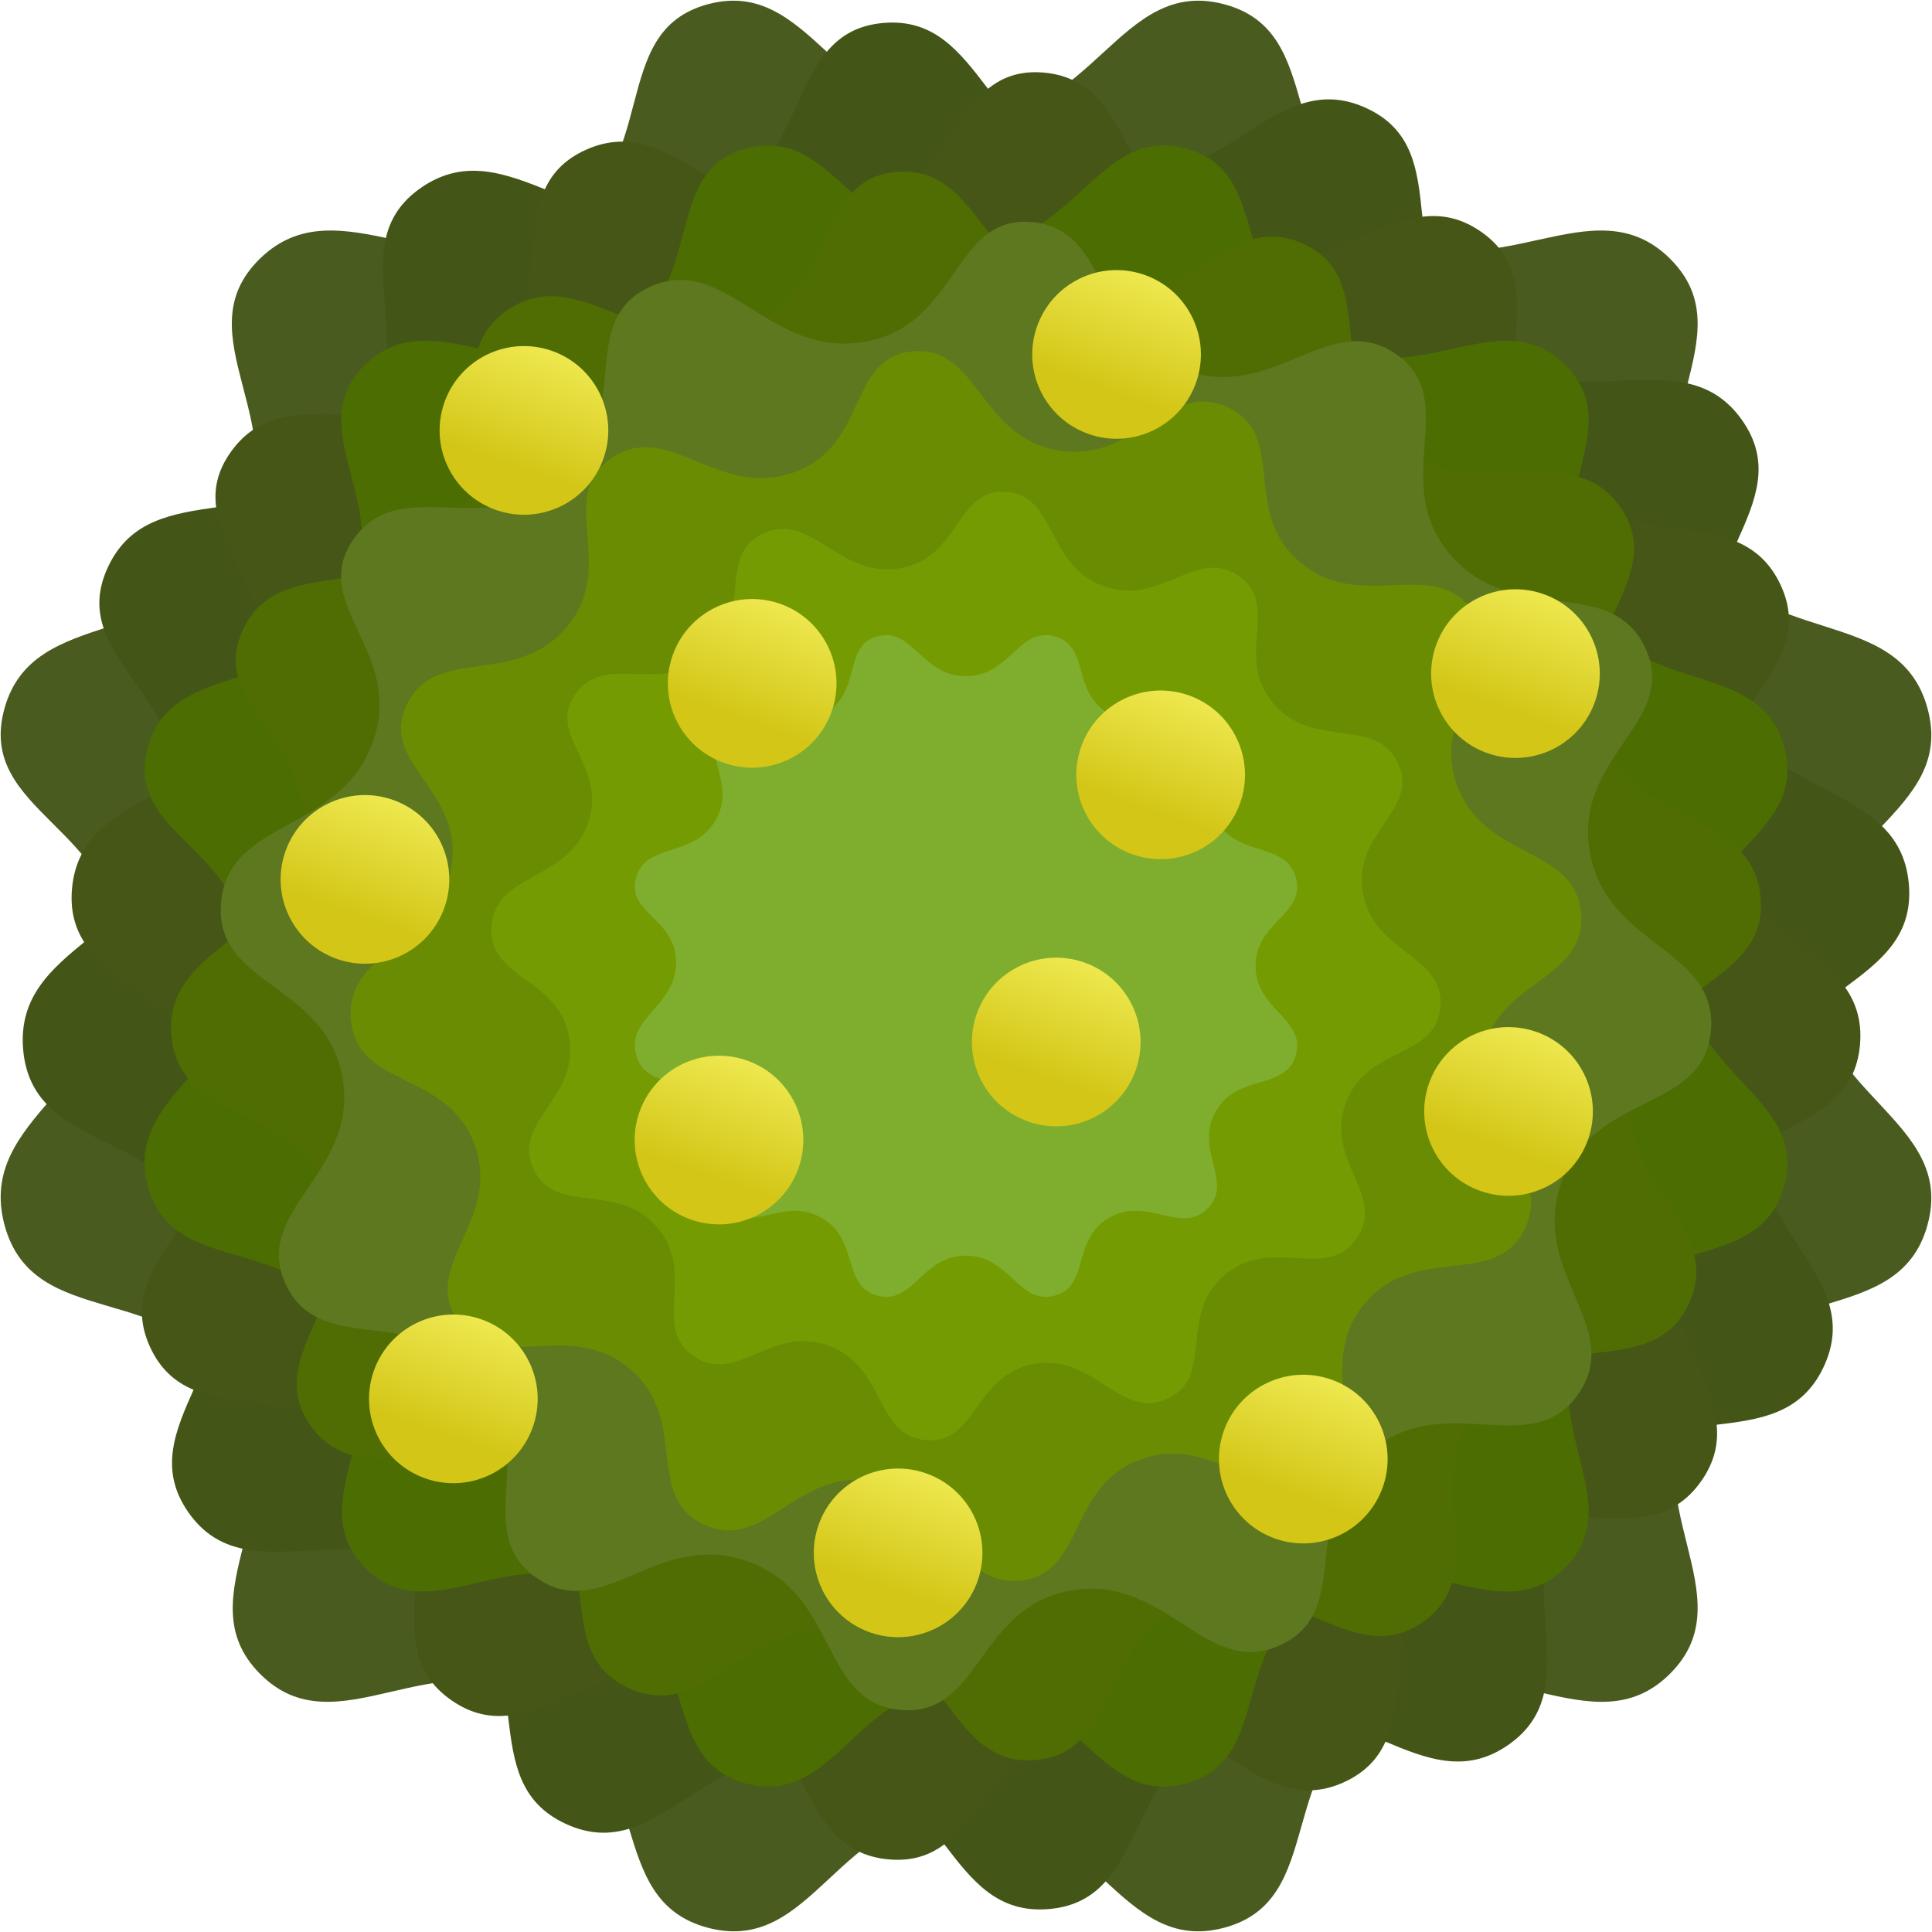 <?xml version="1.0" encoding="UTF-8" standalone="no"?>
<svg
   version="1.1"
   width="206.546"
   height="206.546"
   viewBox="0 0 206.546 206.546"
   xml:space="preserve"
   id="svg218"
   sodipodi:docname="vibrant_bush_3.svg"
   inkscape:version="1.3 (0e150ed, 2023-07-21)"
   xmlns:inkscape="http://www.inkscape.org/namespaces/inkscape"
   xmlns:sodipodi="http://sodipodi.sourceforge.net/DTD/sodipodi-0.dtd"
   xmlns:xlink="http://www.w3.org/1999/xlink"
   xmlns="http://www.w3.org/2000/svg"
   xmlns:svg="http://www.w3.org/2000/svg"><sodipodi:namedview
   id="namedview220"
   pagecolor="#505050"
   bordercolor="#eeeeee"
   borderopacity="1"
   inkscape:showpageshadow="0"
   inkscape:pageopacity="0"
   inkscape:pagecheckerboard="true"
   inkscape:deskcolor="#505050"
   showgrid="false"
   inkscape:zoom="3.4764403"
   inkscape:cx="96.075287"
   inkscape:cy="105.28011"
   inkscape:window-width="1440"
   inkscape:window-height="847"
   inkscape:window-x="0"
   inkscape:window-y="25"
   inkscape:window-maximized="0"
   inkscape:current-layer="svg218"
   showguides="true"
   inkscape:pageshadow="0" />&#10;<desc
   id="desc181">Created with Fabric.js 5.3.0</desc>&#10;<defs
   id="defs183"><linearGradient
     inkscape:collect="always"
     xlink:href="#linearGradient2"
     id="linearGradient4"
     gradientUnits="userSpaceOnUse"
     gradientTransform="matrix(2.254,1.0741268e-8,-1.0741269e-8,2.254,-38.723,123.55)"
     x1="-32.133"
     y1="26.168"
     x2="-24.133"
     y2="26.168" /><linearGradient
     inkscape:collect="always"
     id="linearGradient2"><stop
       style="stop-color:#d3c617;stop-opacity:1;"
       offset="0.278"
       id="stop1" /><stop
       style="stop-color:#eee84f;stop-opacity:1;"
       offset="1"
       id="stop2" /></linearGradient><linearGradient
     inkscape:collect="always"
     xlink:href="#linearGradient2"
     id="linearGradient4-4"
     gradientUnits="userSpaceOnUse"
     gradientTransform="matrix(2.254,1.0741268e-8,-1.0741269e-8,2.254,-62.306,85.858)"
     x1="-32.133"
     y1="26.168"
     x2="-24.133"
     y2="26.168" /><linearGradient
     inkscape:collect="always"
     xlink:href="#linearGradient2"
     id="linearGradient4-5"
     gradientUnits="userSpaceOnUse"
     gradientTransform="matrix(2.254,1.0741268e-8,-1.0741269e-8,2.254,-26.81,53.381)"
     x1="-32.133"
     y1="26.168"
     x2="-24.133"
     y2="26.168" /><linearGradient
     inkscape:collect="always"
     xlink:href="#linearGradient2"
     id="linearGradient4-3"
     gradientUnits="userSpaceOnUse"
     gradientTransform="matrix(2.254,1.0741268e-8,-1.0741269e-8,2.254,-62.218,35.539)"
     x1="-32.133"
     y1="26.168"
     x2="-24.133"
     y2="26.168" /><linearGradient
     inkscape:collect="always"
     xlink:href="#linearGradient2"
     id="linearGradient4-7"
     gradientUnits="userSpaceOnUse"
     gradientTransform="matrix(2.254,1.0741268e-8,-1.0741269e-8,2.254,-5.163,84.059)"
     x1="-32.133"
     y1="26.168"
     x2="-24.133"
     y2="26.168" /><linearGradient
     inkscape:collect="always"
     xlink:href="#linearGradient2"
     id="linearGradient4-78"
     gradientUnits="userSpaceOnUse"
     gradientTransform="matrix(2.254,1.0741268e-8,-1.0741269e-8,2.254,3.56,132.197)"
     x1="-32.133"
     y1="26.168"
     x2="-24.133"
     y2="26.168" /><linearGradient
     inkscape:collect="always"
     xlink:href="#linearGradient2"
     id="linearGradient4-1"
     gradientUnits="userSpaceOnUse"
     gradientTransform="matrix(2.254,1.0741268e-8,-1.0741269e-8,2.254,25.478,85.316)"
     x1="-32.133"
     y1="26.168"
     x2="-24.133"
     y2="26.168" /><linearGradient
     inkscape:collect="always"
     xlink:href="#linearGradient2"
     id="linearGradient4-8"
     gradientUnits="userSpaceOnUse"
     gradientTransform="matrix(2.254,1.0741268e-8,-1.0741269e-8,2.254,48.06,117.659)"
     x1="-32.133"
     y1="26.168"
     x2="-24.133"
     y2="26.168" /><linearGradient
     inkscape:collect="always"
     xlink:href="#linearGradient2"
     id="linearGradient4-58"
     gradientUnits="userSpaceOnUse"
     gradientTransform="matrix(2.254,1.0741268e-8,-1.0741269e-8,2.254,20.507,40.841)"
     x1="-32.133"
     y1="26.168"
     x2="-24.133"
     y2="26.168" /><linearGradient
     inkscape:collect="always"
     xlink:href="#linearGradient2"
     id="linearGradient4-52"
     gradientUnits="userSpaceOnUse"
     gradientTransform="matrix(2.254,1.0741268e-8,-1.0741269e-8,2.254,-12.786,8.522)"
     x1="-32.133"
     y1="26.168"
     x2="-24.133"
     y2="26.168" /><linearGradient
     inkscape:collect="always"
     xlink:href="#linearGradient2"
     id="linearGradient4-10"
     gradientUnits="userSpaceOnUse"
     gradientTransform="matrix(2.254,1.0741268e-8,-1.0741269e-8,2.254,38.133,8.969)"
     x1="-32.133"
     y1="26.168"
     x2="-24.133"
     y2="26.168" /><linearGradient
     inkscape:collect="always"
     xlink:href="#linearGradient2"
     id="linearGradient4-9"
     gradientUnits="userSpaceOnUse"
     gradientTransform="matrix(2.254,1.0741268e-8,-1.0741269e-8,2.254,66.441,66.228)"
     x1="-32.133"
     y1="26.168"
     x2="-24.133"
     y2="26.168" /></defs>&#10;&#10;<g
   id="g1"><g
     transform="matrix(0.516,0,0,0.516,103.273,103.273)"
     id="TUpbIBcTeAz7rDdmaMSty-0"
     style="fill:#495b1e;fill-opacity:1">&#10;<path
   style="opacity:1;fill:#495b1e;fill-opacity:1;fill-rule:nonzero;stroke:#000000;stroke-width:0;stroke-linecap:butt;stroke-linejoin:miter;stroke-miterlimit:4;stroke-dasharray:none;stroke-dashoffset:0"
   vector-effect="non-scaling-stroke"
   d="m 253.445,0.726 c 21.651,5.704 9.944,33.72 33.053,46.906 23.108,13.186 43.294,-10.159 59.381,5.836 16.087,15.996 -8.367,34.855 4.966,58.146 13.334,23.291 42.367,12.931 48.369,35.017 6.002,22.086 -24.362,26.577 -24.362,53.327 0,26.75 30.363,31.708 24.362,53.674 -6.002,21.966 -35.035,10.944 -48.369,34.19 -13.334,23.246 11.12,42.714 -4.966,58.795 -16.087,16.081 -36.273,-7.633 -59.381,5.53 -23.108,13.163 -11.402,41.384 -33.053,47.122 -21.651,5.738 -26.829,-24.169 -53.551,-24.169 -26.721,0 -31.522,29.907 -53.335,24.169 C 124.747,393.53 135.859,365.309 112.643,352.146 89.426,338.983 69.619,362.698 53.694,346.617 37.769,330.536 62.169,311.068 48.943,287.822 35.717,264.576 6.792,276.122 0.79,253.632 c -6.002,-22.49 24.146,-29.018 24.146,-55.769 0,-26.75 -30.147,-29.67 -24.146,-51.232 6.002,-21.562 34.927,-11.727 48.153,-35.017 13.226,-23.291 -11.61,-42.151 4.75,-58.146 16.361,-15.996 37.476,7.349 60.692,-5.836 23.216,-13.186 10.797,-41.203 32.174,-46.906 21.377,-5.704 26.614,24.092 53.335,24.092 26.722,0 31.9,-29.795 53.551,-24.092 z m -16.034,60.236 c -15.156,-3.992 -18.781,16.864 -37.486,16.864 -18.705,0 -22.37,-20.857 -37.335,-16.864 -14.964,3.992 -6.27,23.604 -22.522,32.834 -16.252,9.23 -31.032,-7.112 -42.484,4.085 -11.452,11.197 5.933,24.399 -3.325,40.702 -9.258,16.304 -29.506,9.418 -33.707,24.512 -4.201,15.094 16.902,17.138 16.902,35.863 0,18.725 -21.103,23.295 -16.902,39.038 4.201,15.743 24.449,7.661 33.707,23.933 9.258,16.272 -7.822,29.9 3.325,41.156 11.147,11.257 25.013,-5.343 41.264,3.871 16.252,9.214 8.473,28.969 23.742,32.986 15.269,4.017 18.629,-16.918 37.335,-16.918 18.705,0 22.33,20.935 37.486,16.918 15.156,-4.017 6.961,-23.771 23.137,-32.986 16.176,-9.214 30.306,7.386 41.567,-3.871 11.261,-11.257 -5.857,-24.884 3.476,-41.156 9.334,-16.272 29.657,-8.557 33.858,-23.933 4.201,-15.376 -17.053,-18.847 -17.053,-37.572 0,-18.725 21.254,-21.869 17.053,-37.329 -4.201,-15.46 -24.524,-8.209 -33.858,-24.512 -9.334,-16.304 7.784,-29.505 -3.476,-40.702 -11.261,-11.197 -25.391,5.145 -41.567,-4.085 -16.176,-9.23 -7.981,-28.842 -23.137,-32.834 z"
   stroke-linecap="round"
   id="path17029-5"
   transform="translate(-200,-200)" />&#10;</g><path
     style="fill:#435617;fill-opacity:1;fill-rule:nonzero;stroke:#000000;stroke-width:0;stroke-linecap:butt;stroke-linejoin:miter;stroke-miterlimit:4;stroke-dasharray:none;stroke-dashoffset:0"
     vector-effect="non-scaling-stroke"
     d="M 146.075,11.559 C 136.101,6.959 131.062,20.912 118.153,18.636 105.244,16.36 105.252,1.52 94.439,2.454 83.626,3.388 87.239,17.981 74.901,22.374 62.561,26.766 54.35,13.689 45.083,20.023 c -9.266,6.334 1.125,17.56 -7.248,27.685 -8.373,10.125 -21.509,2.91 -26.245,12.815 -4.736,9.905 9.579,13.884 7.301,26.807 -2.279,12.923 -17.399,13.509 -16.415,24.885 0.984,11.376 15.941,8.262 20.35,20.619 4.409,12.357 -9.037,19.683 -2.713,28.808 6.323,9.125 17.912,-0.644 28.007,7.693 10.094,8.336 2.322,21.023 12.371,25.654 10.049,4.63 14.916,-9.409 27.825,-7.133 12.909,2.276 12.863,17.165 23.812,16.238 10.948,-0.928 7.697,-15.558 19.981,-19.949 12.285,-4.39 20.016,8.785 29.158,2.387 9.141,-6.399 -1.014,-17.886 7.407,-27.98 8.422,-10.094 21.508,-2.297 26.279,-12.397 4.77,-10.1 -9.475,-15.082 -7.197,-28.005 2.279,-12.923 17.329,-12.506 16.311,-23.687 -1.018,-11.181 -15.926,-8.649 -20.384,-21.037 -4.458,-12.388 8.963,-19.416 2.554,-28.513 -6.409,-9.098 -18.149,0.461 -28.189,-7.878 C 148.007,28.696 156.049,16.158 146.075,11.559 Z"
     stroke-linecap="round"
     id="path17032-2" /><g
     transform="matrix(0.437,0.159,-0.159,0.437,103.295,103.273)"
     id="DoV-uyDlkuLqFojr_yBQV-2"
     style="fill:#455617;fill-opacity:1">&#10;<path
   style="opacity:1;fill:#455617;fill-opacity:1;fill-rule:nonzero;stroke:#000000;stroke-width:0;stroke-linecap:butt;stroke-linejoin:miter;stroke-miterlimit:4;stroke-dasharray:none;stroke-dashoffset:0"
   vector-effect="non-scaling-stroke"
   transform="translate(9.1975e-6,1.45125e-5)"
   d="m 53.458,-199.114 c -21.656,-5.699 -26.836,24.072 -53.564,24.072 -26.728,0 -31.965,-29.771 -53.348,-24.072 -21.382,5.699 -8.959,33.693 -32.181,46.868 -23.222,13.175 -44.342,-10.151 -60.707,5.832 -16.365,15.983 8.477,34.827 -4.752,58.099 -13.229,23.272 -42.161,13.444 -48.164,34.989 -6.003,21.545 24.151,24.462 24.151,51.191 0,26.729 -30.155,33.252 -24.151,55.724 6.003,22.471 34.935,10.935 48.164,34.162 13.229,23.227 -11.177,42.679 4.752,58.747 15.929,16.068 35.741,-7.627 58.963,5.525 23.222,13.152 12.107,41.35 33.925,47.084 21.818,5.734 26.62,-24.149 53.348,-24.149 26.728,0 31.908,29.883 53.564,24.149 21.656,-5.734 9.947,-33.932 33.061,-47.084 23.114,-13.152 43.305,10.543 59.395,-5.525 16.091,-16.068 -8.369,-35.52 4.968,-58.747 13.337,-23.227 42.377,-12.214 48.38,-34.162 6.003,-21.948 -24.367,-26.902 -24.367,-53.631 0,-26.729 30.371,-31.216 24.367,-53.284 -6.003,-22.068 -35.043,-11.717 -48.38,-34.989 -13.337,-23.272 11.123,-42.117 -4.968,-58.099 -16.091,-15.983 -36.281,7.343 -59.395,-5.832 -23.114,-13.175 -11.405,-41.169 -33.061,-46.868 z"
   stroke-linecap="round"
   id="path17035-7" />&#10;</g><g
     transform="matrix(0.439,0,0,0.439,103.273,103.273)"
     id="McesWKx5qywez6Zdlah17-3"
     style="fill:#4c6d02;fill-opacity:1">&#10;<path
   style="opacity:1;fill:#4c6d02;fill-opacity:1;fill-rule:nonzero;stroke:#000000;stroke-width:0;stroke-linecap:butt;stroke-linejoin:miter;stroke-miterlimit:4;stroke-dasharray:none;stroke-dashoffset:0"
   vector-effect="non-scaling-stroke"
   transform="translate(9.1975e-6,1.45125e-5)"
   d="m 53.458,-199.114 c -21.656,-5.699 -26.836,24.072 -53.564,24.072 -26.728,0 -31.965,-29.771 -53.348,-24.072 -21.382,5.699 -8.959,33.693 -32.181,46.868 -23.222,13.175 -44.342,-10.151 -60.707,5.832 -16.365,15.983 8.477,34.827 -4.752,58.099 -13.229,23.272 -42.161,13.444 -48.164,34.989 -6.003,21.545 24.151,24.462 24.151,51.191 0,26.729 -30.155,33.252 -24.151,55.724 6.003,22.471 34.935,10.935 48.164,34.162 13.229,23.227 -11.177,42.679 4.752,58.747 15.929,16.068 35.741,-7.627 58.963,5.525 23.222,13.152 12.107,41.35 33.925,47.084 21.818,5.734 26.62,-24.149 53.348,-24.149 26.728,0 31.908,29.883 53.564,24.149 21.656,-5.734 9.947,-33.932 33.061,-47.084 23.114,-13.152 43.305,10.543 59.395,-5.525 16.091,-16.068 -8.369,-35.52 4.968,-58.747 13.337,-23.227 42.377,-12.214 48.38,-34.162 6.003,-21.948 -24.367,-26.902 -24.367,-53.631 0,-26.729 30.371,-31.216 24.367,-53.284 -6.003,-22.068 -35.043,-11.717 -48.38,-34.989 -13.337,-23.272 11.123,-42.117 -4.968,-58.099 -16.091,-15.983 -36.281,7.343 -59.395,-5.832 -23.114,-13.175 -11.405,-41.169 -33.061,-46.868 z"
   stroke-linecap="round"
   id="path17038-7" />&#10;</g><g
     transform="matrix(0.407,0.072,-0.072,0.407,103.28,103.274)"
     id="S177hH-ZuUor6YhRJ3Dzy-9"
     style="fill:#4f6d02;fill-opacity:1">&#10;<path
   style="opacity:1;fill:#4f6d02;fill-opacity:1;fill-rule:nonzero;stroke:#000000;stroke-width:0;stroke-linecap:butt;stroke-linejoin:miter;stroke-miterlimit:4;stroke-dasharray:none;stroke-dashoffset:0"
   vector-effect="non-scaling-stroke"
   transform="translate(9.1975e-6,1.45125e-5)"
   d="m 53.458,-199.114 c -21.656,-5.699 -26.836,24.072 -53.564,24.072 -26.728,0 -31.965,-29.771 -53.348,-24.072 -21.382,5.699 -8.959,33.693 -32.181,46.868 -23.222,13.175 -44.342,-10.151 -60.707,5.832 -16.365,15.983 8.477,34.827 -4.752,58.099 -13.229,23.272 -42.161,13.444 -48.164,34.989 -6.003,21.545 24.151,24.462 24.151,51.191 0,26.729 -30.155,33.252 -24.151,55.724 6.003,22.471 34.935,10.935 48.164,34.162 13.229,23.227 -11.177,42.679 4.752,58.747 15.929,16.068 35.741,-7.627 58.963,5.525 23.222,13.152 12.107,41.35 33.925,47.084 21.818,5.734 26.62,-24.149 53.348,-24.149 26.728,0 31.908,29.883 53.564,24.149 21.656,-5.734 9.947,-33.932 33.061,-47.084 23.114,-13.152 43.305,10.543 59.395,-5.525 16.091,-16.068 -8.369,-35.52 4.968,-58.747 13.337,-23.227 42.377,-12.214 48.38,-34.162 6.003,-21.948 -24.367,-26.902 -24.367,-53.631 0,-26.729 30.371,-31.216 24.367,-53.284 -6.003,-22.068 -35.043,-11.717 -48.38,-34.989 -13.337,-23.272 11.123,-42.117 -4.968,-58.099 -16.091,-15.983 -36.281,7.343 -59.395,-5.832 -23.114,-13.175 -11.405,-41.169 -33.061,-46.868 z"
   stroke-linecap="round"
   id="path17041-0" />&#10;</g><g
     transform="matrix(0.364,0.132,-0.133,0.364,103.292,103.273)"
     id="Ry_hy_izT_Tv2GBtfh1VD-2"
     style="fill:#5d781f;fill-opacity:1">&#10;<path
   style="opacity:1;fill:#5d781f;fill-opacity:1;fill-rule:nonzero;stroke:#000000;stroke-width:0;stroke-linecap:butt;stroke-linejoin:miter;stroke-miterlimit:4;stroke-dasharray:none;stroke-dashoffset:0"
   vector-effect="non-scaling-stroke"
   transform="translate(9.1975e-6,1.45125e-5)"
   d="m 53.458,-199.114 c -21.656,-5.699 -26.836,24.072 -53.564,24.072 -26.728,0 -31.965,-29.771 -53.348,-24.072 -21.382,5.699 -8.959,33.693 -32.181,46.868 -23.222,13.175 -44.342,-10.151 -60.707,5.832 -16.365,15.983 8.477,34.827 -4.752,58.099 -13.229,23.272 -42.161,13.444 -48.164,34.989 -6.003,21.545 24.151,24.462 24.151,51.191 0,26.729 -30.155,33.252 -24.151,55.724 6.003,22.471 34.935,10.935 48.164,34.162 13.229,23.227 -11.177,42.679 4.752,58.747 15.929,16.068 35.741,-7.627 58.963,5.525 23.222,13.152 12.107,41.35 33.925,47.084 21.818,5.734 26.62,-24.149 53.348,-24.149 26.728,0 31.908,29.883 53.564,24.149 21.656,-5.734 9.947,-33.932 33.061,-47.084 23.114,-13.152 43.305,10.543 59.395,-5.525 16.091,-16.068 -8.369,-35.52 4.968,-58.747 13.337,-23.227 42.377,-12.214 48.38,-34.162 6.003,-21.948 -24.367,-26.902 -24.367,-53.631 0,-26.729 30.371,-31.216 24.367,-53.284 -6.003,-22.068 -35.043,-11.717 -48.38,-34.989 -13.337,-23.272 11.123,-42.117 -4.968,-58.099 -16.091,-15.983 -36.281,7.343 -59.395,-5.832 -23.114,-13.175 -11.405,-41.169 -33.061,-46.868 z"
   stroke-linecap="round"
   id="path17044-3" />&#10;</g><g
     transform="matrix(0.315,0.056,-0.056,0.315,103.278,103.274)"
     id="IJitezga8s3hNOGtiVHin-9"
     style="fill:#698c03;fill-opacity:1">&#10;<path
   style="opacity:1;fill:#698c03;fill-opacity:1;fill-rule:nonzero;stroke:#000000;stroke-width:0;stroke-linecap:butt;stroke-linejoin:miter;stroke-miterlimit:4;stroke-dasharray:none;stroke-dashoffset:0"
   vector-effect="non-scaling-stroke"
   transform="translate(9.1975e-6,1.45125e-5)"
   d="m 53.458,-199.114 c -21.656,-5.699 -26.836,24.072 -53.564,24.072 -26.728,0 -31.965,-29.771 -53.348,-24.072 -21.382,5.699 -8.959,33.693 -32.181,46.868 -23.222,13.175 -44.342,-10.151 -60.707,5.832 -16.365,15.983 8.477,34.827 -4.752,58.099 -13.229,23.272 -42.161,13.444 -48.164,34.989 -6.003,21.545 24.151,24.462 24.151,51.191 0,26.729 -30.155,33.252 -24.151,55.724 6.003,22.471 34.935,10.935 48.164,34.162 13.229,23.227 -11.177,42.679 4.752,58.747 15.929,16.068 35.741,-7.627 58.963,5.525 23.222,13.152 12.107,41.35 33.925,47.084 21.818,5.734 26.62,-24.149 53.348,-24.149 26.728,0 31.908,29.883 53.564,24.149 21.656,-5.734 9.947,-33.932 33.061,-47.084 23.114,-13.152 43.305,10.543 59.395,-5.525 16.091,-16.068 -8.369,-35.52 4.968,-58.747 13.337,-23.227 42.377,-12.214 48.38,-34.162 6.003,-21.948 -24.367,-26.902 -24.367,-53.631 0,-26.729 30.371,-31.216 24.367,-53.284 -6.003,-22.068 -35.043,-11.717 -48.38,-34.989 -13.337,-23.272 11.123,-42.117 -4.968,-58.099 -16.091,-15.983 -36.281,7.343 -59.395,-5.832 -23.114,-13.175 -11.405,-41.169 -33.061,-46.868 z"
   stroke-linecap="round"
   id="path17050-9" />&#10;</g><g
     transform="matrix(0.232,0.084,-0.084,0.232,103.285,103.273)"
     id="1kFcPA1HgaNGKUZejsU0X-7"
     style="fill:#759b03;fill-opacity:1">&#10;<path
   style="opacity:1;fill:#759b03;fill-opacity:1;fill-rule:nonzero;stroke:#000000;stroke-width:0;stroke-linecap:butt;stroke-linejoin:miter;stroke-miterlimit:4;stroke-dasharray:none;stroke-dashoffset:0"
   vector-effect="non-scaling-stroke"
   transform="translate(9.1975e-6,1.45125e-5)"
   d="m 53.458,-199.114 c -21.656,-5.699 -26.836,24.072 -53.564,24.072 -26.728,0 -31.965,-29.771 -53.348,-24.072 -21.382,5.699 -8.959,33.693 -32.181,46.868 -23.222,13.175 -44.342,-10.151 -60.707,5.832 -16.365,15.983 8.477,34.827 -4.752,58.099 -13.229,23.272 -42.161,13.444 -48.164,34.989 -6.003,21.545 24.151,24.462 24.151,51.191 0,26.729 -30.155,33.252 -24.151,55.724 6.003,22.471 34.935,10.935 48.164,34.162 13.229,23.227 -11.177,42.679 4.752,58.747 15.929,16.068 35.741,-7.627 58.963,5.525 23.222,13.152 12.107,41.35 33.925,47.084 21.818,5.734 26.62,-24.149 53.348,-24.149 26.728,0 31.908,29.883 53.564,24.149 21.656,-5.734 9.947,-33.932 33.061,-47.084 23.114,-13.152 43.305,10.543 59.395,-5.525 16.091,-16.068 -8.369,-35.52 4.968,-58.747 13.337,-23.227 42.377,-12.214 48.38,-34.162 6.003,-21.948 -24.367,-26.902 -24.367,-53.631 0,-26.729 30.371,-31.216 24.367,-53.284 -6.003,-22.068 -35.043,-11.717 -48.38,-34.989 -13.337,-23.272 11.123,-42.117 -4.968,-58.099 -16.091,-15.983 -36.281,7.343 -59.395,-5.832 -23.114,-13.175 -11.405,-41.169 -33.061,-46.868 z"
   stroke-linecap="round"
   id="path17053-0" />&#10;</g><g
     transform="matrix(0.177,0,0,0.177,103.273,103.273)"
     id="eX7Qo5fc4ojT76FNSfMPg-3"
     style="fill:#7fae2e;fill-opacity:1">&#10;<path
   style="opacity:1;fill:#7fae2e;fill-opacity:1;fill-rule:nonzero;stroke:#000000;stroke-width:0;stroke-linecap:butt;stroke-linejoin:miter;stroke-miterlimit:4;stroke-dasharray:none;stroke-dashoffset:0"
   vector-effect="non-scaling-stroke"
   transform="translate(9.1975e-6,1.45125e-5)"
   d="m 53.458,-199.114 c -21.656,-5.699 -26.836,24.072 -53.564,24.072 -26.728,0 -31.965,-29.771 -53.348,-24.072 -21.382,5.699 -8.959,33.693 -32.181,46.868 -23.222,13.175 -44.342,-10.151 -60.707,5.832 -16.365,15.983 8.477,34.827 -4.752,58.099 -13.229,23.272 -42.161,13.444 -48.164,34.989 -6.003,21.545 24.151,24.462 24.151,51.191 0,26.729 -30.155,33.252 -24.151,55.724 6.003,22.471 34.935,10.935 48.164,34.162 13.229,23.227 -11.177,42.679 4.752,58.747 15.929,16.068 35.741,-7.627 58.963,5.525 23.222,13.152 12.107,41.35 33.925,47.084 21.818,5.734 26.62,-24.149 53.348,-24.149 26.728,0 31.908,29.883 53.564,24.149 21.656,-5.734 9.947,-33.932 33.061,-47.084 23.114,-13.152 43.305,10.543 59.395,-5.525 16.091,-16.068 -8.369,-35.52 4.968,-58.747 13.337,-23.227 42.377,-12.214 48.38,-34.162 6.003,-21.948 -24.367,-26.902 -24.367,-53.631 0,-26.729 30.371,-31.216 24.367,-53.284 -6.003,-22.068 -35.043,-11.717 -48.38,-34.989 -13.337,-23.272 11.123,-42.117 -4.968,-58.099 -16.091,-15.983 -36.281,7.343 -59.395,-5.832 -23.114,-13.175 -11.405,-41.169 -33.061,-46.868 z"
   stroke-linecap="round"
   id="path17056-9" />&#10;</g><circle
     style="fill:url(#linearGradient4);fill-opacity:1;stroke:none;stroke-width:26.509;stroke-linecap:round;stroke-linejoin:round;stroke-miterlimit:10"
     id="path427-22-7-1-7"
     cx="-102.128"
     cy="182.525"
     transform="rotate(-71)"
     r="9.015" /><circle
     style="fill:url(#linearGradient4-4);fill-opacity:1;stroke:none;stroke-width:26.509;stroke-linecap:round;stroke-linejoin:round;stroke-miterlimit:10"
     id="path427-22-7-1-7-5"
     cx="-125.711"
     cy="144.833"
     transform="rotate(-71)"
     r="9.015" /><circle
     style="fill:url(#linearGradient4-5);fill-opacity:1;stroke:none;stroke-width:26.509;stroke-linecap:round;stroke-linejoin:round;stroke-miterlimit:10"
     id="path427-22-7-1-7-1"
     cx="-90.215"
     cy="112.357"
     transform="rotate(-71)"
     r="9.015" /><circle
     style="fill:url(#linearGradient4-3);fill-opacity:1;stroke:none;stroke-width:26.509;stroke-linecap:round;stroke-linejoin:round;stroke-miterlimit:10"
     id="path427-22-7-1-7-2"
     cx="-125.623"
     cy="94.515"
     transform="rotate(-71)"
     r="9.015" /><circle
     style="fill:url(#linearGradient4-7);fill-opacity:1;stroke:none;stroke-width:26.509;stroke-linecap:round;stroke-linejoin:round;stroke-miterlimit:10"
     id="path427-22-7-1-7-17"
     cx="-68.567"
     cy="143.035"
     transform="rotate(-71)"
     r="9.015" /><circle
     style="fill:url(#linearGradient4-78);fill-opacity:1;stroke:none;stroke-width:26.509;stroke-linecap:round;stroke-linejoin:round;stroke-miterlimit:10"
     id="path427-22-7-1-7-4"
     cx="-59.844"
     cy="191.173"
     transform="rotate(-71)"
     r="9.015" /><circle
     style="fill:url(#linearGradient4-1);fill-opacity:1;stroke:none;stroke-width:26.509;stroke-linecap:round;stroke-linejoin:round;stroke-miterlimit:10"
     id="path427-22-7-1-7-58"
     cx="-37.927"
     cy="144.292"
     transform="rotate(-71)"
     r="9.015" /><circle
     style="fill:url(#linearGradient4-8);fill-opacity:1;stroke:none;stroke-width:26.509;stroke-linecap:round;stroke-linejoin:round;stroke-miterlimit:10"
     id="path427-22-7-1-7-7"
     cx="-15.345"
     cy="176.634"
     transform="rotate(-71)"
     r="9.015" /><circle
     style="fill:url(#linearGradient4-58);fill-opacity:1;stroke:none;stroke-width:26.509;stroke-linecap:round;stroke-linejoin:round;stroke-miterlimit:10"
     id="path427-22-7-1-7-6"
     cx="-42.897"
     cy="99.817"
     transform="rotate(-71)"
     r="9.015" /><circle
     style="fill:url(#linearGradient4-52);fill-opacity:1;stroke:none;stroke-width:26.509;stroke-linecap:round;stroke-linejoin:round;stroke-miterlimit:10"
     id="path427-22-7-1-7-15"
     cx="-76.191"
     cy="67.498"
     transform="rotate(-71)"
     r="9.015" /><circle
     style="fill:url(#linearGradient4-10);fill-opacity:1;stroke:none;stroke-width:26.509;stroke-linecap:round;stroke-linejoin:round;stroke-miterlimit:10"
     id="path427-22-7-1-7-76"
     cx="-25.271"
     cy="67.944"
     transform="rotate(-71)"
     r="9.015" /><circle
     style="fill:url(#linearGradient4-9);fill-opacity:1;stroke:none;stroke-width:26.509;stroke-linecap:round;stroke-linejoin:round;stroke-miterlimit:10"
     id="path427-22-7-1-7-28"
     cx="3.036"
     cy="125.203"
     transform="rotate(-71)"
     r="9.015" /></g></svg>
